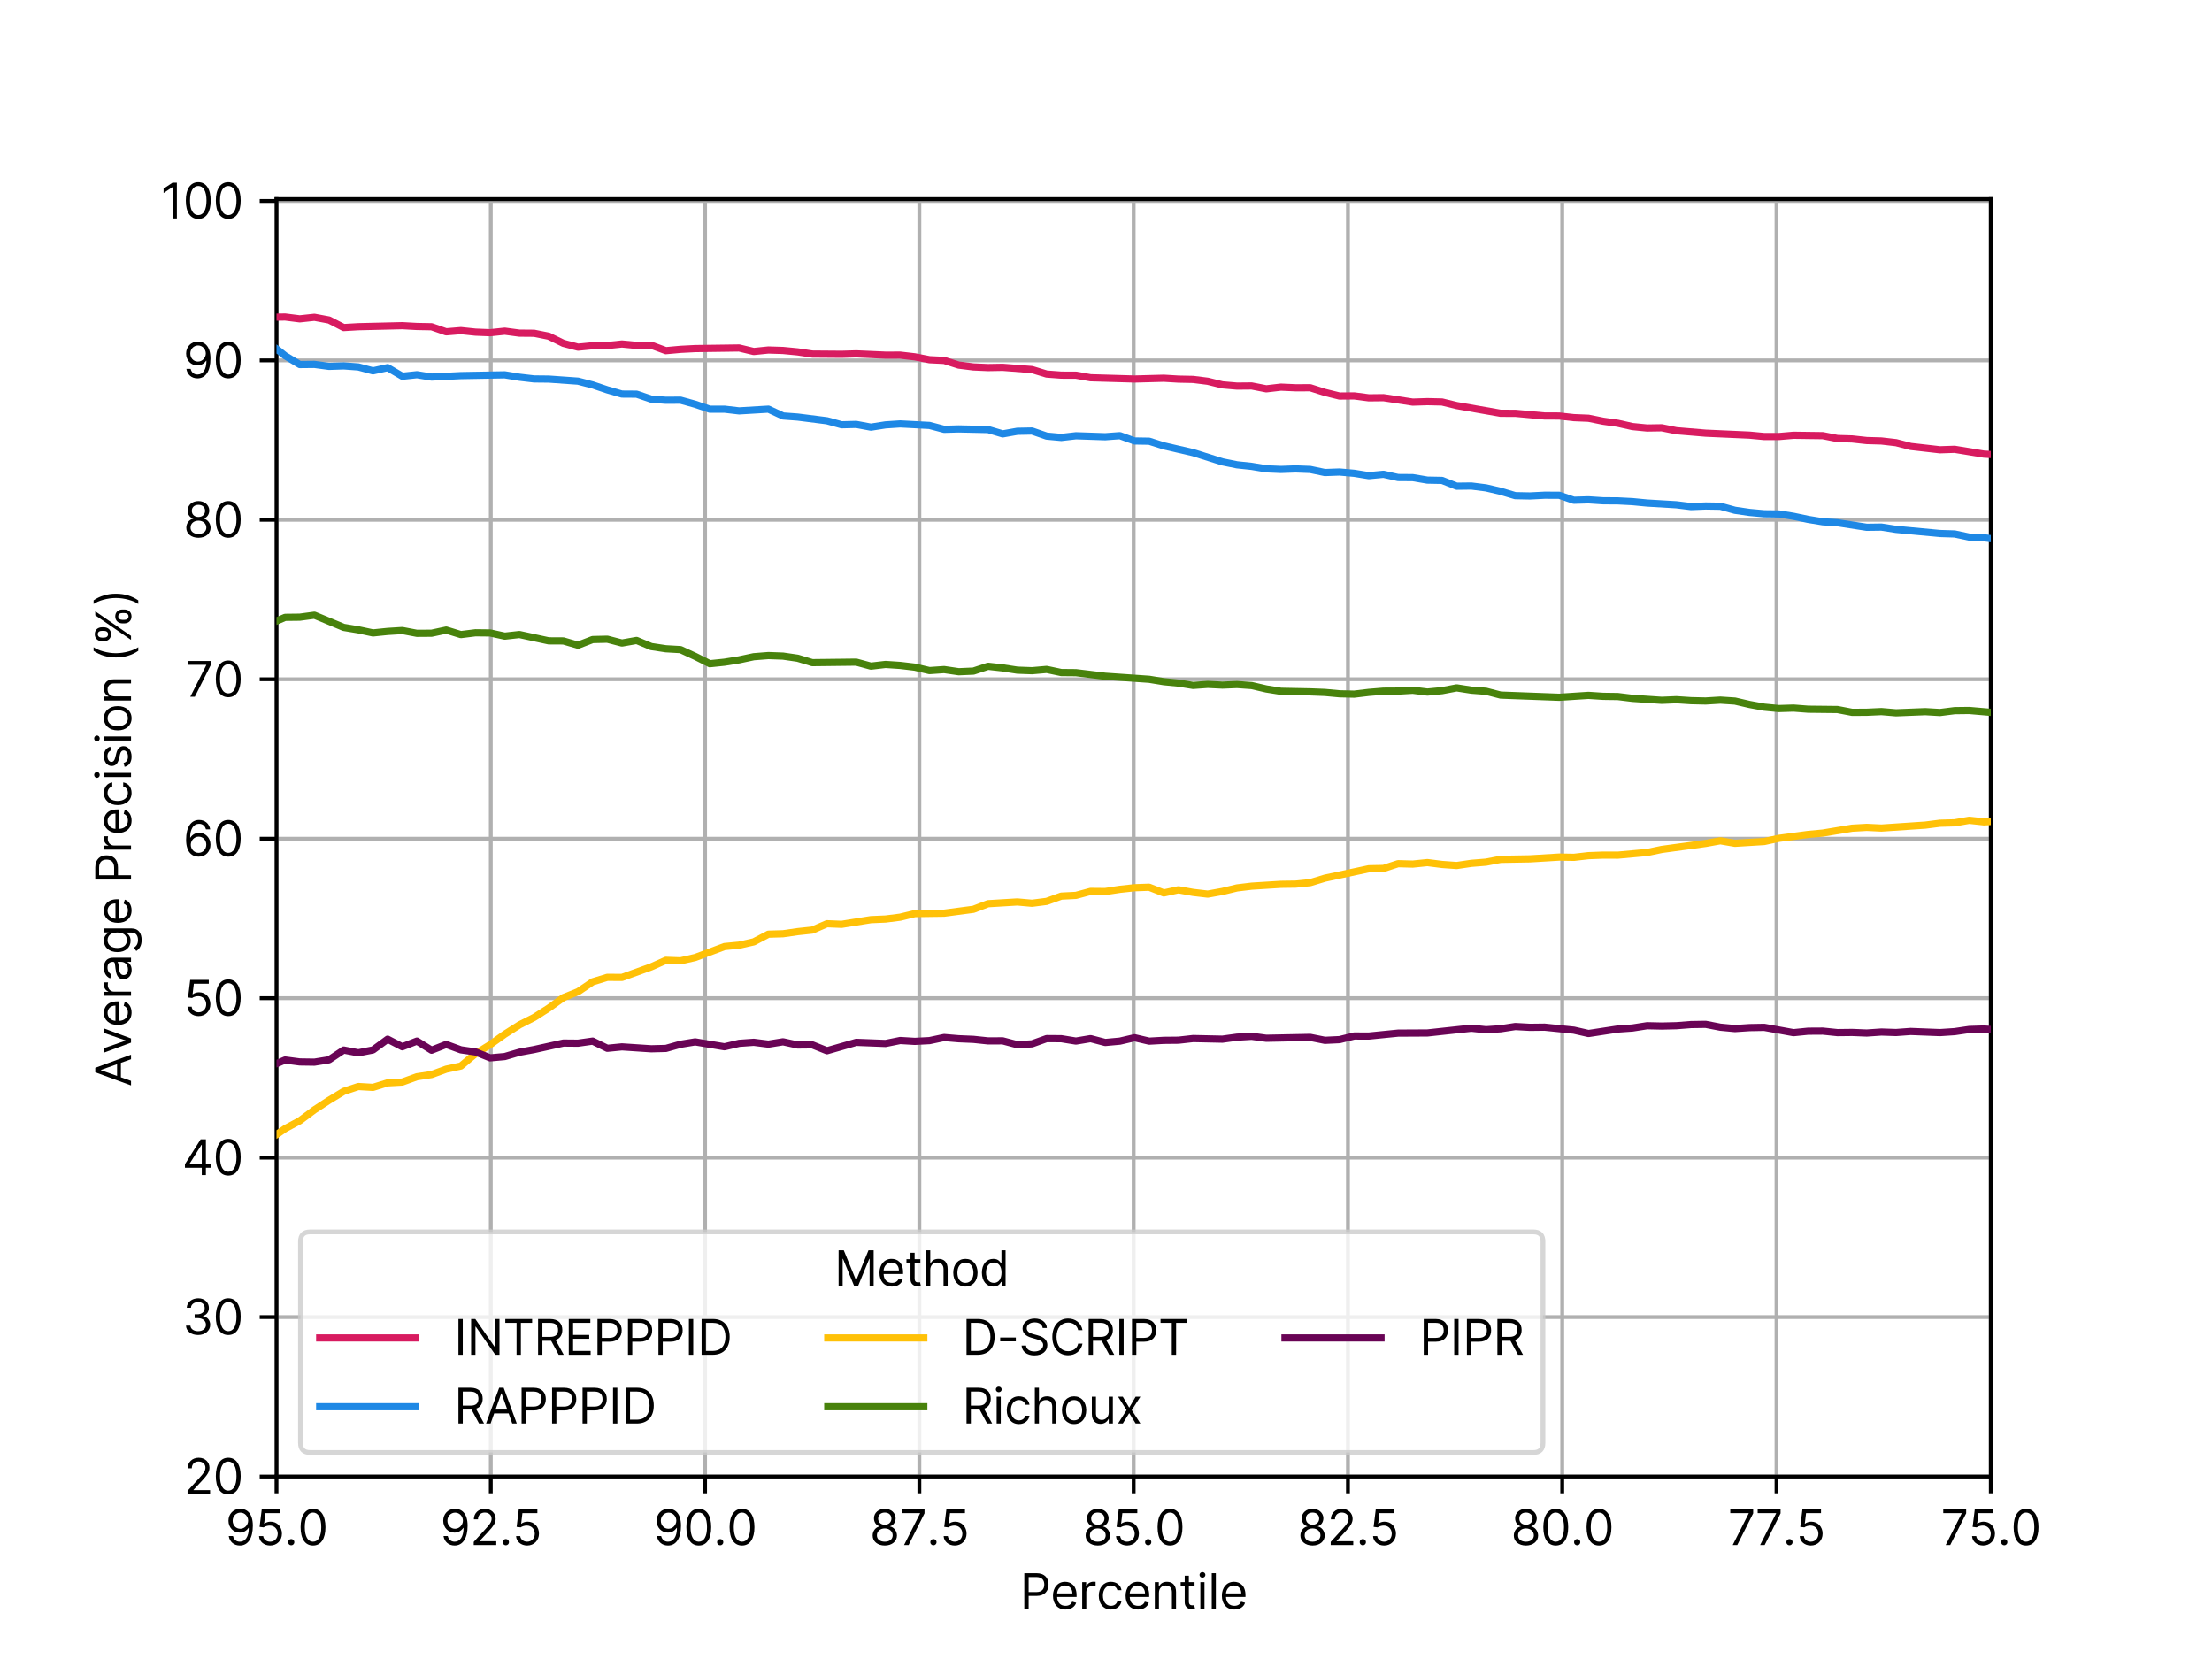 <?xml version="1.0" encoding="utf-8" standalone="no"?>
<!DOCTYPE svg PUBLIC "-//W3C//DTD SVG 1.1//EN"
  "http://www.w3.org/Graphics/SVG/1.1/DTD/svg11.dtd">
<svg xmlns:xlink="http://www.w3.org/1999/xlink" width="460.8pt" height="345.6pt" viewBox="0 0 460.8 345.6" xmlns="http://www.w3.org/2000/svg" version="1.1">
 <defs>
  <style type="text/css">*{stroke-linejoin: round; stroke-linecap: butt}</style>
 </defs>
 <g id="figure_1">
  <g id="patch_1">
   <path d="M 0 345.6 
L 460.8 345.6 
L 460.8 0 
L 0 0 
z
" style="fill: #ffffff"/>
  </g>
  <g id="axes_1">
   <g id="patch_2">
    <path d="M 57.6 307.584 
L 414.72 307.584 
L 414.72 41.472 
L 57.6 41.472 
z
" style="fill: #ffffff"/>
   </g>
   <g id="matplotlib.axis_1">
    <g id="xtick_1">
     <g id="line2d_1">
      <path d="M 414.72 307.584 
L 414.72 41.472 
" clip-path="url(#p2966cdca96)" style="fill: none; stroke: #b0b0b0; stroke-width: 0.8; stroke-linecap: square"/>
     </g>
     <g id="line2d_2">
      <defs>
       <path id="mcaddf85821" d="M 0 0 
L 0 3.5 
" style="stroke: #000000; stroke-width: 0.8"/>
      </defs>
      <g>
       <use xlink:href="#mcaddf85821" x="414.72" y="307.584" style="stroke: #000000; stroke-width: 0.8"/>
      </g>
     </g>
     <g id="text_1">
      <!-- 75.0 -->
      <g transform="translate(404.322 321.857) scale(0.1 -0.1)">
       <defs>
        <path id="Inter-Regular-37" d="M 627 0 
L 1218 0 
L 3291 4127 
L 3291 4655 
L 309 4655 
L 309 4155 
L 2709 4155 
L 2709 4118 
L 627 0 
z
" transform="scale(0.016)"/>
        <path id="Inter-Regular-35" d="M 1936 -64 
C 2823 -64 3473 591 3473 1482 
C 3473 2384 2846 3045 1991 3045 
C 1677 3045 1373 2934 1182 2782 
L 1155 2782 
L 1318 4155 
L 3264 4155 
L 3264 4655 
L 846 4655 
L 564 2364 
L 1091 2300 
C 1284 2439 1614 2539 1900 2536 
C 2493 2532 2927 2082 2927 1473 
C 2927 875 2509 436 1936 436 
C 1459 436 1080 743 1036 1164 
L 491 1164 
C 525 455 1136 -64 1936 -64 
z
" transform="scale(0.016)"/>
        <path id="Inter-Regular-2e" d="M 882 -36 
C 1107 -36 1291 148 1291 373 
C 1291 598 1107 782 882 782 
C 657 782 473 598 473 373 
C 473 148 657 -36 882 -36 
z
" transform="scale(0.016)"/>
        <path id="Inter-Regular-30" d="M 2000 -64 
C 3027 -64 3618 807 3618 2327 
C 3618 3836 3018 4718 2000 4718 
C 982 4718 382 3836 382 2327 
C 382 807 973 -64 2000 -64 
z
M 2000 436 
C 1323 436 927 1116 927 2327 
C 927 3536 1327 4227 2000 4227 
C 2673 4227 3073 3536 3073 2327 
C 3073 1116 2677 436 2000 436 
z
" transform="scale(0.016)"/>
       </defs>
       <use xlink:href="#Inter-Regular-37"/>
       <use xlink:href="#Inter-Regular-35" x="57.102"/>
       <use xlink:href="#Inter-Regular-2e" x="117.898"/>
       <use xlink:href="#Inter-Regular-30" x="145.455"/>
      </g>
     </g>
    </g>
    <g id="xtick_2">
     <g id="line2d_3">
      <path d="M 370.08 307.584 
L 370.08 41.472 
" clip-path="url(#p2966cdca96)" style="fill: none; stroke: #b0b0b0; stroke-width: 0.8; stroke-linecap: square"/>
     </g>
     <g id="line2d_4">
      <g>
       <use xlink:href="#mcaddf85821" x="370.08" y="307.584" style="stroke: #000000; stroke-width: 0.8"/>
      </g>
     </g>
     <g id="text_2">
      <!-- 77.5 -->
      <g transform="translate(359.951 321.857) scale(0.1 -0.1)">
       <use xlink:href="#Inter-Regular-37"/>
       <use xlink:href="#Inter-Regular-37" x="57.102"/>
       <use xlink:href="#Inter-Regular-2e" x="114.205"/>
       <use xlink:href="#Inter-Regular-35" x="141.761"/>
      </g>
     </g>
    </g>
    <g id="xtick_3">
     <g id="line2d_5">
      <path d="M 325.44 307.584 
L 325.44 41.472 
" clip-path="url(#p2966cdca96)" style="fill: none; stroke: #b0b0b0; stroke-width: 0.8; stroke-linecap: square"/>
     </g>
     <g id="line2d_6">
      <g>
       <use xlink:href="#mcaddf85821" x="325.44" y="307.584" style="stroke: #000000; stroke-width: 0.8"/>
      </g>
     </g>
     <g id="text_3">
      <!-- 80.0 -->
      <g transform="translate(314.729 321.857) scale(0.1 -0.1)">
       <defs>
        <path id="Inter-Regular-38" d="M 1973 -64 
C 2902 -64 3550 480 3555 1236 
C 3550 1825 3157 2325 2655 2418 
L 2655 2445 
C 3091 2559 3377 2986 3382 3482 
C 3377 4191 2782 4718 1973 4718 
C 1155 4718 559 4191 564 3482 
C 559 2986 846 2559 1291 2445 
L 1291 2418 
C 780 2325 386 1825 391 1236 
C 386 480 1034 -64 1973 -64 
z
M 1973 436 
C 1334 436 941 764 946 1264 
C 941 1789 1375 2164 1973 2164 
C 2561 2164 2996 1789 3000 1264 
C 2996 764 2602 436 1973 436 
z
M 1973 2645 
C 1464 2645 1105 2964 1109 3445 
C 1105 3918 1450 4227 1973 4227 
C 2486 4227 2832 3918 2836 3445 
C 2832 2964 2473 2645 1973 2645 
z
" transform="scale(0.016)"/>
       </defs>
       <use xlink:href="#Inter-Regular-38"/>
       <use xlink:href="#Inter-Regular-30" x="61.648"/>
       <use xlink:href="#Inter-Regular-2e" x="124.148"/>
       <use xlink:href="#Inter-Regular-30" x="151.705"/>
      </g>
     </g>
    </g>
    <g id="xtick_4">
     <g id="line2d_7">
      <path d="M 280.8 307.584 
L 280.8 41.472 
" clip-path="url(#p2966cdca96)" style="fill: none; stroke: #b0b0b0; stroke-width: 0.8; stroke-linecap: square"/>
     </g>
     <g id="line2d_8">
      <g>
       <use xlink:href="#mcaddf85821" x="280.8" y="307.584" style="stroke: #000000; stroke-width: 0.8"/>
      </g>
     </g>
     <g id="text_4">
      <!-- 82.5 -->
      <g transform="translate(270.273 321.857) scale(0.1 -0.1)">
       <defs>
        <path id="Inter-Regular-32" d="M 482 0 
L 3418 0 
L 3418 500 
L 1255 500 
L 1255 536 
L 2300 1655 
C 3100 2511 3336 2911 3336 3427 
C 3336 4145 2755 4718 1936 4718 
C 1121 4718 500 4164 500 3345 
L 1036 3345 
C 1036 3875 1380 4227 1918 4227 
C 2423 4227 2809 3918 2809 3427 
C 2809 2998 2557 2680 2018 2091 
L 482 409 
L 482 0 
z
" transform="scale(0.016)"/>
       </defs>
       <use xlink:href="#Inter-Regular-38"/>
       <use xlink:href="#Inter-Regular-32" x="61.648"/>
       <use xlink:href="#Inter-Regular-2e" x="122.159"/>
       <use xlink:href="#Inter-Regular-35" x="149.716"/>
      </g>
     </g>
    </g>
    <g id="xtick_5">
     <g id="line2d_9">
      <path d="M 236.16 307.584 
L 236.16 41.472 
" clip-path="url(#p2966cdca96)" style="fill: none; stroke: #b0b0b0; stroke-width: 0.8; stroke-linecap: square"/>
     </g>
     <g id="line2d_10">
      <g>
       <use xlink:href="#mcaddf85821" x="236.16" y="307.584" style="stroke: #000000; stroke-width: 0.8"/>
      </g>
     </g>
     <g id="text_5">
      <!-- 85.0 -->
      <g transform="translate(225.534 321.857) scale(0.1 -0.1)">
       <use xlink:href="#Inter-Regular-38"/>
       <use xlink:href="#Inter-Regular-35" x="61.648"/>
       <use xlink:href="#Inter-Regular-2e" x="122.443"/>
       <use xlink:href="#Inter-Regular-30" x="150"/>
      </g>
     </g>
    </g>
    <g id="xtick_6">
     <g id="line2d_11">
      <path d="M 191.52 307.584 
L 191.52 41.472 
" clip-path="url(#p2966cdca96)" style="fill: none; stroke: #b0b0b0; stroke-width: 0.8; stroke-linecap: square"/>
     </g>
     <g id="line2d_12">
      <g>
       <use xlink:href="#mcaddf85821" x="191.52" y="307.584" style="stroke: #000000; stroke-width: 0.8"/>
      </g>
     </g>
     <g id="text_6">
      <!-- 87.5 -->
      <g transform="translate(181.164 321.857) scale(0.1 -0.1)">
       <use xlink:href="#Inter-Regular-38"/>
       <use xlink:href="#Inter-Regular-37" x="61.648"/>
       <use xlink:href="#Inter-Regular-2e" x="118.75"/>
       <use xlink:href="#Inter-Regular-35" x="146.307"/>
      </g>
     </g>
    </g>
    <g id="xtick_7">
     <g id="line2d_13">
      <path d="M 146.88 307.584 
L 146.88 41.472 
" clip-path="url(#p2966cdca96)" style="fill: none; stroke: #b0b0b0; stroke-width: 0.8; stroke-linecap: square"/>
     </g>
     <g id="line2d_14">
      <g>
       <use xlink:href="#mcaddf85821" x="146.88" y="307.584" style="stroke: #000000; stroke-width: 0.8"/>
      </g>
     </g>
     <g id="text_7">
      <!-- 90.0 -->
      <g transform="translate(136.134 321.857) scale(0.1 -0.1)">
       <defs>
        <path id="Inter-Regular-39" d="M 1964 4718 
C 1018 4730 409 4018 409 3164 
C 409 2264 1073 1618 1873 1618 
C 2355 1618 2764 1855 3018 2236 
L 3055 2236 
C 3055 1091 2609 436 1891 436 
C 1400 436 1100 745 1000 1173 
L 446 1173 
C 555 436 1109 -64 1891 -64 
C 2936 -64 3582 864 3582 2518 
C 3582 4227 2727 4709 1964 4718 
z
M 1964 4218 
C 2546 4218 2973 3718 2973 3173 
C 2973 2618 2518 2118 1946 2118 
C 1373 2118 955 2582 955 3164 
C 955 3745 1391 4218 1964 4218 
z
" transform="scale(0.016)"/>
       </defs>
       <use xlink:href="#Inter-Regular-39"/>
       <use xlink:href="#Inter-Regular-30" x="62.358"/>
       <use xlink:href="#Inter-Regular-2e" x="124.858"/>
       <use xlink:href="#Inter-Regular-30" x="152.415"/>
      </g>
     </g>
    </g>
    <g id="xtick_8">
     <g id="line2d_15">
      <path d="M 102.24 307.584 
L 102.24 41.472 
" clip-path="url(#p2966cdca96)" style="fill: none; stroke: #b0b0b0; stroke-width: 0.8; stroke-linecap: square"/>
     </g>
     <g id="line2d_16">
      <g>
       <use xlink:href="#mcaddf85821" x="102.24" y="307.584" style="stroke: #000000; stroke-width: 0.8"/>
      </g>
     </g>
     <g id="text_8">
      <!-- 92.5 -->
      <g transform="translate(91.678 321.857) scale(0.1 -0.1)">
       <use xlink:href="#Inter-Regular-39"/>
       <use xlink:href="#Inter-Regular-32" x="62.358"/>
       <use xlink:href="#Inter-Regular-2e" x="122.869"/>
       <use xlink:href="#Inter-Regular-35" x="150.426"/>
      </g>
     </g>
    </g>
    <g id="xtick_9">
     <g id="line2d_17">
      <path d="M 57.6 307.584 
L 57.6 41.472 
" clip-path="url(#p2966cdca96)" style="fill: none; stroke: #b0b0b0; stroke-width: 0.8; stroke-linecap: square"/>
     </g>
     <g id="line2d_18">
      <g>
       <use xlink:href="#mcaddf85821" x="57.6" y="307.584" style="stroke: #000000; stroke-width: 0.8"/>
      </g>
     </g>
     <g id="text_9">
      <!-- 95.0 -->
      <g transform="translate(46.939 321.857) scale(0.1 -0.1)">
       <use xlink:href="#Inter-Regular-39"/>
       <use xlink:href="#Inter-Regular-35" x="62.358"/>
       <use xlink:href="#Inter-Regular-2e" x="123.153"/>
       <use xlink:href="#Inter-Regular-30" x="150.71"/>
      </g>
     </g>
    </g>
    <g id="text_10">
     <!-- Percentile -->
     <g transform="translate(212.481 335.176) scale(0.1 -0.1)">
      <defs>
       <path id="Inter-Regular-50" d="M 564 0 
L 1127 0 
L 1127 1700 
L 2146 1700 
C 3230 1700 3718 2359 3718 3182 
C 3718 4005 3230 4655 2136 4655 
L 564 4655 
L 564 0 
z
M 1127 2200 
L 1127 4155 
L 2118 4155 
C 2875 4155 3164 3741 3164 3182 
C 3164 2623 2875 2200 2127 2200 
L 1127 2200 
z
" transform="scale(0.016)"/>
       <path id="Inter-Regular-65" d="M 1955 -73 
C 2664 -73 3182 282 3346 809 
L 2827 955 
C 2691 591 2375 409 1955 409 
C 1325 409 891 816 866 1564 
L 3400 1564 
L 3400 1791 
C 3400 3091 2627 3536 1900 3536 
C 955 3536 327 2791 327 1718 
C 327 645 946 -73 1955 -73 
z
M 866 2027 
C 902 2570 1286 3055 1900 3055 
C 2482 3055 2855 2618 2855 2027 
L 866 2027 
z
" transform="scale(0.016)"/>
       <path id="Inter-Regular-72" d="M 491 0 
L 1027 0 
L 1027 2209 
C 1027 2682 1400 3027 1909 3027 
C 2052 3027 2200 3000 2236 2991 
L 2236 3536 
C 2175 3541 2034 3545 1955 3545 
C 1536 3545 1173 3309 1046 2964 
L 1009 2964 
L 1009 3491 
L 491 3491 
L 491 0 
z
" transform="scale(0.016)"/>
       <path id="Inter-Regular-63" d="M 1909 -73 
C 2682 -73 3191 400 3282 1018 
L 2746 1018 
C 2646 636 2327 409 1909 409 
C 1273 409 864 936 864 1745 
C 864 2536 1282 3055 1909 3055 
C 2382 3055 2664 2764 2746 2445 
L 3282 2445 
C 3191 3100 2636 3536 1900 3536 
C 955 3536 327 2791 327 1727 
C 327 682 927 -73 1909 -73 
z
" transform="scale(0.016)"/>
       <path id="Inter-Regular-6e" d="M 1027 2100 
C 1027 2709 1405 3055 1918 3055 
C 2416 3055 2718 2730 2718 2182 
L 2718 0 
L 3255 0 
L 3255 2218 
C 3255 3109 2780 3536 2073 3536 
C 1546 3536 1218 3300 1055 2945 
L 1009 2945 
L 1009 3491 
L 491 3491 
L 491 0 
L 1027 0 
L 1027 2100 
z
" transform="scale(0.016)"/>
       <path id="Inter-Regular-74" d="M 2009 3491 
L 1264 3491 
L 1264 4327 
L 727 4327 
L 727 3491 
L 200 3491 
L 200 3036 
L 727 3036 
L 727 855 
C 727 245 1218 -45 1673 -45 
C 1873 -45 2000 -9 2073 18 
L 1964 500 
C 1918 491 1846 473 1727 473 
C 1491 473 1264 545 1264 1000 
L 1264 3036 
L 2009 3036 
L 2009 3491 
z
" transform="scale(0.016)"/>
       <path id="Inter-Regular-69" d="M 491 0 
L 1027 0 
L 1027 3491 
L 491 3491 
L 491 0 
z
M 764 4073 
C 973 4073 1146 4236 1146 4436 
C 1146 4636 973 4800 764 4800 
C 555 4800 382 4636 382 4436 
C 382 4236 555 4073 764 4073 
z
" transform="scale(0.016)"/>
       <path id="Inter-Regular-6c" d="M 1027 4655 
L 491 4655 
L 491 0 
L 1027 0 
L 1027 4655 
z
" transform="scale(0.016)"/>
      </defs>
      <use xlink:href="#Inter-Regular-50"/>
      <use xlink:href="#Inter-Regular-65" x="63.494"/>
      <use xlink:href="#Inter-Regular-72" x="121.733"/>
      <use xlink:href="#Inter-Regular-63" x="158.949"/>
      <use xlink:href="#Inter-Regular-65" x="214.773"/>
      <use xlink:href="#Inter-Regular-6e" x="273.011"/>
      <use xlink:href="#Inter-Regular-74" x="331.534"/>
      <use xlink:href="#Inter-Regular-69" x="367.898"/>
      <use xlink:href="#Inter-Regular-6c" x="391.619"/>
      <use xlink:href="#Inter-Regular-65" x="415.341"/>
     </g>
    </g>
   </g>
   <g id="matplotlib.axis_2">
    <g id="ytick_1">
     <g id="line2d_19">
      <path d="M 57.6 307.584 
L 414.72 307.584 
" clip-path="url(#p2966cdca96)" style="fill: none; stroke: #b0b0b0; stroke-width: 0.8; stroke-linecap: square"/>
     </g>
     <g id="line2d_20">
      <defs>
       <path id="m70d486ed8f" d="M 0 0 
L -3.5 0 
" style="stroke: #000000; stroke-width: 0.8"/>
      </defs>
      <g>
       <use xlink:href="#m70d486ed8f" x="57.6" y="307.584" style="stroke: #000000; stroke-width: 0.8"/>
      </g>
     </g>
     <g id="text_11">
      <!-- 20 -->
      <g transform="translate(38.298 311.221) scale(0.1 -0.1)">
       <use xlink:href="#Inter-Regular-32"/>
       <use xlink:href="#Inter-Regular-30" x="60.511"/>
      </g>
     </g>
    </g>
    <g id="ytick_2">
     <g id="line2d_21">
      <path d="M 57.6 274.369 
L 414.72 274.369 
" clip-path="url(#p2966cdca96)" style="fill: none; stroke: #b0b0b0; stroke-width: 0.8; stroke-linecap: square"/>
     </g>
     <g id="line2d_22">
      <g>
       <use xlink:href="#m70d486ed8f" x="57.6" y="274.369" style="stroke: #000000; stroke-width: 0.8"/>
      </g>
     </g>
     <g id="text_12">
      <!-- 30 -->
      <g transform="translate(37.986 278.005) scale(0.1 -0.1)">
       <defs>
        <path id="Inter-Regular-33" d="M 2055 -64 
C 2957 -64 3627 502 3627 1264 
C 3627 1855 3277 2284 2691 2382 
L 2691 2418 
C 3161 2561 3455 2948 3455 3473 
C 3455 4132 2934 4718 2073 4718 
C 1268 4718 600 4223 573 3491 
L 1118 3491 
C 1139 3955 1580 4227 2064 4227 
C 2577 4227 2909 3916 2909 3445 
C 2909 2955 2525 2636 1973 2636 
L 1600 2636 
L 1600 2136 
L 1973 2136 
C 2680 2136 3073 1777 3073 1264 
C 3073 770 2643 436 2046 436 
C 1507 436 1080 714 1046 1164 
L 473 1164 
C 507 432 1152 -64 2055 -64 
z
" transform="scale(0.016)"/>
       </defs>
       <use xlink:href="#Inter-Regular-33"/>
       <use xlink:href="#Inter-Regular-30" x="63.636"/>
      </g>
     </g>
    </g>
    <g id="ytick_3">
     <g id="line2d_23">
      <path d="M 57.6 241.153 
L 414.72 241.153 
" clip-path="url(#p2966cdca96)" style="fill: none; stroke: #b0b0b0; stroke-width: 0.8; stroke-linecap: square"/>
     </g>
     <g id="line2d_24">
      <g>
       <use xlink:href="#m70d486ed8f" x="57.6" y="241.153" style="stroke: #000000; stroke-width: 0.8"/>
      </g>
     </g>
     <g id="text_13">
      <!-- 40 -->
      <g transform="translate(37.93 244.79) scale(0.1 -0.1)">
       <defs>
        <path id="Inter-Regular-34" d="M 373 955 
L 2564 955 
L 2564 0 
L 3100 0 
L 3100 955 
L 3736 955 
L 3736 1455 
L 3100 1455 
L 3100 4655 
L 2418 4655 
L 373 1418 
L 373 955 
z
M 2564 1455 
L 982 1455 
L 982 1491 
L 2527 3936 
L 2564 3936 
L 2564 1455 
z
" transform="scale(0.016)"/>
       </defs>
       <use xlink:href="#Inter-Regular-34"/>
       <use xlink:href="#Inter-Regular-30" x="64.205"/>
      </g>
     </g>
    </g>
    <g id="ytick_4">
     <g id="line2d_25">
      <path d="M 57.6 207.938 
L 414.72 207.938 
" clip-path="url(#p2966cdca96)" style="fill: none; stroke: #b0b0b0; stroke-width: 0.8; stroke-linecap: square"/>
     </g>
     <g id="line2d_26">
      <g>
       <use xlink:href="#m70d486ed8f" x="57.6" y="207.938" style="stroke: #000000; stroke-width: 0.8"/>
      </g>
     </g>
     <g id="text_14">
      <!-- 50 -->
      <g transform="translate(38.27 211.575) scale(0.1 -0.1)">
       <use xlink:href="#Inter-Regular-35"/>
       <use xlink:href="#Inter-Regular-30" x="60.795"/>
      </g>
     </g>
    </g>
    <g id="ytick_5">
     <g id="line2d_27">
      <path d="M 57.6 174.722 
L 414.72 174.722 
" clip-path="url(#p2966cdca96)" style="fill: none; stroke: #b0b0b0; stroke-width: 0.8; stroke-linecap: square"/>
     </g>
     <g id="line2d_28">
      <g>
       <use xlink:href="#m70d486ed8f" x="57.6" y="174.722" style="stroke: #000000; stroke-width: 0.8"/>
      </g>
     </g>
     <g id="text_15">
      <!-- 60 -->
      <g transform="translate(38.114 178.359) scale(0.1 -0.1)">
       <defs>
        <path id="Inter-Regular-36" d="M 2027 -64 
C 2968 -75 3582 634 3582 1500 
C 3582 2400 2916 3045 2118 3045 
C 1639 3045 1227 2811 973 2427 
L 936 2427 
C 939 3561 1380 4218 2100 4218 
C 2591 4218 2886 3909 2991 3491 
L 3546 3491 
C 3432 4214 2882 4718 2100 4718 
C 1052 4718 409 3791 409 2145 
C 409 425 1264 -55 2027 -64 
z
M 2027 436 
C 1443 436 1016 934 1018 1491 
C 1021 2048 1468 2545 2046 2545 
C 2616 2545 3036 2077 3036 1500 
C 3036 909 2598 436 2027 436 
z
" transform="scale(0.016)"/>
       </defs>
       <use xlink:href="#Inter-Regular-36"/>
       <use xlink:href="#Inter-Regular-30" x="62.358"/>
      </g>
     </g>
    </g>
    <g id="ytick_6">
     <g id="line2d_29">
      <path d="M 57.6 141.507 
L 414.72 141.507 
" clip-path="url(#p2966cdca96)" style="fill: none; stroke: #b0b0b0; stroke-width: 0.8; stroke-linecap: square"/>
     </g>
     <g id="line2d_30">
      <g>
       <use xlink:href="#m70d486ed8f" x="57.6" y="141.507" style="stroke: #000000; stroke-width: 0.8"/>
      </g>
     </g>
     <g id="text_16">
      <!-- 70 -->
      <g transform="translate(38.639 145.144) scale(0.1 -0.1)">
       <use xlink:href="#Inter-Regular-37"/>
       <use xlink:href="#Inter-Regular-30" x="57.102"/>
      </g>
     </g>
    </g>
    <g id="ytick_7">
     <g id="line2d_31">
      <path d="M 57.6 108.292 
L 414.72 108.292 
" clip-path="url(#p2966cdca96)" style="fill: none; stroke: #b0b0b0; stroke-width: 0.8; stroke-linecap: square"/>
     </g>
     <g id="line2d_32">
      <g>
       <use xlink:href="#m70d486ed8f" x="57.6" y="108.292" style="stroke: #000000; stroke-width: 0.8"/>
      </g>
     </g>
     <g id="text_17">
      <!-- 80 -->
      <g transform="translate(38.184 111.928) scale(0.1 -0.1)">
       <use xlink:href="#Inter-Regular-38"/>
       <use xlink:href="#Inter-Regular-30" x="61.648"/>
      </g>
     </g>
    </g>
    <g id="ytick_8">
     <g id="line2d_33">
      <path d="M 57.6 75.076 
L 414.72 75.076 
" clip-path="url(#p2966cdca96)" style="fill: none; stroke: #b0b0b0; stroke-width: 0.8; stroke-linecap: square"/>
     </g>
     <g id="line2d_34">
      <g>
       <use xlink:href="#m70d486ed8f" x="57.6" y="75.076" style="stroke: #000000; stroke-width: 0.8"/>
      </g>
     </g>
     <g id="text_18">
      <!-- 90 -->
      <g transform="translate(38.114 78.713) scale(0.1 -0.1)">
       <use xlink:href="#Inter-Regular-39"/>
       <use xlink:href="#Inter-Regular-30" x="62.358"/>
      </g>
     </g>
    </g>
    <g id="ytick_9">
     <g id="line2d_35">
      <path d="M 57.6 41.861 
L 414.72 41.861 
" clip-path="url(#p2966cdca96)" style="fill: none; stroke: #b0b0b0; stroke-width: 0.8; stroke-linecap: square"/>
     </g>
     <g id="line2d_36">
      <g>
       <use xlink:href="#m70d486ed8f" x="57.6" y="41.861" style="stroke: #000000; stroke-width: 0.8"/>
      </g>
     </g>
     <g id="text_19">
      <!-- 100 -->
      <g transform="translate(33.455 45.498) scale(0.1 -0.1)">
       <defs>
        <path id="Inter-Regular-31" d="M 2118 4655 
L 1555 4655 
L 391 3882 
L 391 3309 
L 1527 4064 
L 1555 4064 
L 1555 0 
L 2118 0 
L 2118 4655 
z
" transform="scale(0.016)"/>
       </defs>
       <use xlink:href="#Inter-Regular-31"/>
       <use xlink:href="#Inter-Regular-30" x="46.449"/>
       <use xlink:href="#Inter-Regular-30" x="108.949"/>
      </g>
     </g>
    </g>
    <g id="text_20">
     <!-- Average Precision (%) -->
     <g transform="translate(27.295 226.375) rotate(-90) scale(0.1 -0.1)">
      <defs>
       <path id="Inter-Regular-41" d="M 755 0 
L 1223 1318 
L 3105 1318 
L 3573 0 
L 4164 0 
L 2455 4655 
L 1873 4655 
L 164 0 
L 755 0 
z
M 1400 1818 
L 2146 3918 
L 2182 3918 
L 2927 1818 
L 1400 1818 
z
" transform="scale(0.016)"/>
       <path id="Inter-Regular-76" d="M 3346 3491 
L 2764 3491 
L 1800 709 
L 1764 709 
L 800 3491 
L 218 3491 
L 1509 0 
L 2055 0 
L 3346 3491 
z
" transform="scale(0.016)"/>
       <path id="Inter-Regular-61" d="M 1518 -82 
C 2127 -82 2446 245 2555 473 
L 2582 473 
L 2582 0 
L 3118 0 
L 3118 2300 
C 3118 3409 2273 3536 1827 3536 
C 1300 3536 700 3355 427 2718 
L 936 2536 
C 1055 2791 1334 3064 1846 3064 
C 2339 3064 2582 2802 2582 2355 
L 2582 2336 
C 2582 2077 2318 2100 1682 2018 
C 1034 1934 327 1791 327 991 
C 327 309 855 -82 1518 -82 
z
M 1600 400 
C 1173 400 864 591 864 964 
C 864 1373 1236 1500 1655 1555 
C 1882 1582 2491 1645 2582 1755 
L 2582 1264 
C 2582 827 2236 400 1600 400 
z
" transform="scale(0.016)"/>
       <path id="Inter-Regular-67" d="M 1900 -1382 
C 2736 -1382 3409 -1000 3409 -100 
L 3409 3491 
L 2891 3491 
L 2891 2936 
L 2836 2936 
C 2718 3118 2500 3536 1818 3536 
C 936 3536 327 2836 327 1764 
C 327 673 964 55 1809 55 
C 2491 55 2709 455 2827 645 
L 2873 645 
L 2873 -64 
C 2873 -645 2464 -909 1900 -909 
C 1266 -909 1043 -575 900 -382 
L 473 -682 
C 691 -1048 1121 -1382 1900 -1382 
z
M 1882 536 
C 1209 536 864 1045 864 1773 
C 864 2482 1200 3055 1882 3055 
C 2536 3055 2882 2527 2882 1773 
C 2882 1000 2527 536 1882 536 
z
" transform="scale(0.016)"/>
       <path id="Inter-Regular-20" transform="scale(0.016)"/>
       <path id="Inter-Regular-73" d="M 2964 2709 
C 2796 3205 2418 3536 1727 3536 
C 991 3536 446 3118 446 2527 
C 446 2045 732 1723 1373 1573 
L 1955 1436 
C 2307 1355 2473 1186 2473 945 
C 2473 645 2155 400 1655 400 
C 1216 400 941 589 846 964 
L 336 836 
C 461 243 950 -73 1664 -73 
C 2475 -73 3027 370 3027 973 
C 3027 1459 2723 1766 2100 1918 
L 1582 2045 
C 1168 2148 982 2286 982 2555 
C 982 2855 1300 3073 1727 3073 
C 2196 3073 2389 2814 2482 2573 
L 2964 2709 
z
" transform="scale(0.016)"/>
       <path id="Inter-Regular-6f" d="M 1909 -73 
C 2855 -73 3491 645 3491 1727 
C 3491 2818 2855 3536 1909 3536 
C 964 3536 327 2818 327 1727 
C 327 645 964 -73 1909 -73 
z
M 1909 409 
C 1191 409 864 1027 864 1727 
C 864 2427 1191 3055 1909 3055 
C 2627 3055 2955 2427 2955 1727 
C 2955 1027 2627 409 1909 409 
z
" transform="scale(0.016)"/>
       <path id="Inter-Regular-28" d="M 682 1964 
C 682 818 991 -136 1546 -945 
L 2018 -945 
C 1582 -345 1236 882 1236 1964 
C 1236 3045 1582 4273 2018 4873 
L 1546 4873 
C 991 4064 682 3109 682 1964 
z
" transform="scale(0.016)"/>
       <path id="Inter-Regular-25" d="M 2855 873 
C 2855 364 3173 -64 3764 -64 
C 4346 -64 4664 364 4664 873 
L 4664 1118 
C 4664 1627 4355 2055 3764 2055 
C 3182 2055 2855 1627 2855 1118 
L 2855 873 
z
M 536 3536 
C 536 3027 855 2600 1446 2600 
C 2027 2600 2346 3027 2346 3536 
L 2346 3782 
C 2346 4291 2036 4718 1446 4718 
C 864 4718 536 4291 536 3782 
L 536 3536 
z
M 709 0 
L 1227 0 
L 4427 4655 
L 3909 4655 
L 709 0 
z
M 3318 1118 
C 3318 1400 3446 1664 3764 1664 
C 4091 1664 4200 1400 4200 1118 
L 4200 873 
C 4200 591 4082 327 3764 327 
C 3436 327 3318 591 3318 873 
L 3318 1118 
z
M 1000 3782 
C 1000 4064 1127 4327 1446 4327 
C 1773 4327 1882 4064 1882 3782 
L 1882 3536 
C 1882 3255 1764 2991 1446 2991 
C 1118 2991 1000 3255 1000 3536 
L 1000 3782 
z
" transform="scale(0.016)"/>
       <path id="Inter-Regular-29" d="M 1636 1964 
C 1636 3109 1327 4064 773 4873 
L 300 4873 
C 736 4273 1082 3045 1082 1964 
C 1082 882 736 -345 300 -945 
L 773 -945 
C 1327 -136 1636 818 1636 1964 
z
" transform="scale(0.016)"/>
      </defs>
      <use xlink:href="#Inter-Regular-41"/>
      <use xlink:href="#Inter-Regular-76" x="67.614"/>
      <use xlink:href="#Inter-Regular-65" x="123.295"/>
      <use xlink:href="#Inter-Regular-72" x="181.534"/>
      <use xlink:href="#Inter-Regular-61" x="218.75"/>
      <use xlink:href="#Inter-Regular-67" x="275.142"/>
      <use xlink:href="#Inter-Regular-65" x="336.08"/>
      <use xlink:href="#Inter-Regular-20" x="394.318"/>
      <use xlink:href="#Inter-Regular-50" x="422.443"/>
      <use xlink:href="#Inter-Regular-72" x="485.938"/>
      <use xlink:href="#Inter-Regular-65" x="523.153"/>
      <use xlink:href="#Inter-Regular-63" x="581.392"/>
      <use xlink:href="#Inter-Regular-69" x="637.216"/>
      <use xlink:href="#Inter-Regular-73" x="660.938"/>
      <use xlink:href="#Inter-Regular-69" x="713.21"/>
      <use xlink:href="#Inter-Regular-6f" x="736.932"/>
      <use xlink:href="#Inter-Regular-6e" x="796.591"/>
      <use xlink:href="#Inter-Regular-20" x="855.114"/>
      <use xlink:href="#Inter-Regular-28" x="883.239"/>
      <use xlink:href="#Inter-Regular-25" x="919.46"/>
      <use xlink:href="#Inter-Regular-29" x="1000.71"/>
     </g>
    </g>
   </g>
   <g id="patch_3">
    <path d="M 57.6 307.584 
L 57.6 41.472 
" style="fill: none; stroke: #000000; stroke-width: 0.8; stroke-linejoin: miter; stroke-linecap: square"/>
   </g>
   <g id="patch_4">
    <path d="M 414.72 307.584 
L 414.72 41.472 
" style="fill: none; stroke: #000000; stroke-width: 0.8; stroke-linejoin: miter; stroke-linecap: square"/>
   </g>
   <g id="patch_5">
    <path d="M 57.6 307.584 
L 414.72 307.584 
" style="fill: none; stroke: #000000; stroke-width: 0.8; stroke-linejoin: miter; stroke-linecap: square"/>
   </g>
   <g id="patch_6">
    <path d="M 57.6 41.472 
L 414.72 41.472 
" style="fill: none; stroke: #000000; stroke-width: 0.8; stroke-linejoin: miter; stroke-linecap: square"/>
   </g>
   <g id="line2d_37">
    <path d="M -1 60.655 
L 1.43 59.858 
L 7.531 60.649 
L 10.582 62.369 
L 13.633 63.87 
L 19.735 63.866 
L 22.785 63.639 
L 25.836 63.289 
L 28.887 64.354 
L 31.938 63.349 
L 34.988 65.981 
L 44.141 66.709 
L 50.242 66.192 
L 53.293 65.475 
L 56.344 66.077 
L 59.395 66.036 
L 62.445 66.421 
L 65.496 66.093 
L 68.547 66.663 
L 71.598 68.237 
L 74.648 68.061 
L 83.801 67.843 
L 86.852 68.013 
L 89.902 68.068 
L 92.953 69.127 
L 96.004 68.872 
L 99.055 69.192 
L 102.105 69.313 
L 105.156 68.994 
L 108.207 69.4 
L 111.258 69.425 
L 114.309 70.035 
L 117.359 71.523 
L 120.41 72.321 
L 123.461 72.018 
L 126.512 71.976 
L 129.562 71.659 
L 132.613 71.953 
L 135.664 71.92 
L 138.715 73.05 
L 141.765 72.772 
L 144.816 72.614 
L 153.969 72.489 
L 157.019 73.221 
L 160.07 72.909 
L 163.121 73.007 
L 166.172 73.302 
L 169.222 73.758 
L 175.324 73.806 
L 178.375 73.716 
L 184.476 73.984 
L 187.527 73.978 
L 190.578 74.333 
L 193.629 74.932 
L 196.679 75.078 
L 199.73 76.052 
L 202.781 76.433 
L 205.832 76.566 
L 208.882 76.513 
L 214.984 76.985 
L 218.035 77.916 
L 221.086 78.144 
L 224.136 78.155 
L 227.187 78.686 
L 236.339 78.954 
L 242.441 78.789 
L 245.492 78.973 
L 248.543 79.036 
L 251.593 79.419 
L 254.644 80.167 
L 257.695 80.428 
L 260.746 80.401 
L 263.796 80.998 
L 266.847 80.643 
L 269.898 80.78 
L 272.949 80.772 
L 276 81.742 
L 279.05 82.499 
L 282.101 82.474 
L 285.152 82.875 
L 288.203 82.839 
L 294.304 83.764 
L 297.355 83.667 
L 300.406 83.738 
L 303.456 84.484 
L 312.609 86.093 
L 315.66 86.099 
L 321.761 86.654 
L 324.812 86.663 
L 327.863 87 
L 330.913 87.125 
L 333.964 87.744 
L 337.015 88.174 
L 340.066 88.86 
L 343.117 89.16 
L 346.167 89.112 
L 349.218 89.725 
L 355.32 90.236 
L 364.472 90.645 
L 367.523 90.933 
L 370.574 90.935 
L 373.624 90.671 
L 379.726 90.751 
L 382.777 91.35 
L 385.827 91.44 
L 388.878 91.772 
L 391.929 91.861 
L 394.98 92.214 
L 398.03 93 
L 404.132 93.697 
L 407.183 93.594 
L 413.284 94.598 
L 416.335 94.779 
L 419.386 94.748 
L 425.487 95.268 
L 431.589 96.712 
L 437.691 96.566 
L 440.741 96.683 
L 443.792 97.095 
L 446.843 97.836 
L 452.944 97.92 
L 455.995 98.596 
L 461.8 99.219 
L 461.8 99.219 
" clip-path="url(#p2966cdca96)" style="fill: none; stroke: #d81b60; stroke-width: 1.5; stroke-linecap: square"/>
   </g>
   <g id="line2d_38">
    <path d="M -1 62.809 
L 1.43 62.276 
L 4.481 65.334 
L 7.531 64.396 
L 10.582 70.056 
L 13.633 70.46 
L 16.684 68.807 
L 19.735 68.854 
L 22.785 69.247 
L 25.836 68.605 
L 28.887 69.236 
L 31.938 70.155 
L 34.988 70.01 
L 38.039 70.714 
L 41.09 70.253 
L 44.141 69.584 
L 47.191 69.742 
L 50.242 70.851 
L 53.293 71.102 
L 56.344 71.693 
L 59.395 74.108 
L 62.445 75.938 
L 65.496 75.907 
L 68.547 76.316 
L 71.598 76.215 
L 74.648 76.435 
L 77.699 77.247 
L 80.75 76.579 
L 83.801 78.375 
L 86.852 78.051 
L 89.902 78.547 
L 96.004 78.24 
L 105.156 78.078 
L 108.207 78.577 
L 111.258 78.935 
L 114.309 78.965 
L 120.41 79.396 
L 123.461 80.186 
L 126.512 81.213 
L 129.562 82.088 
L 132.613 82.108 
L 135.664 83.147 
L 138.715 83.379 
L 141.765 83.361 
L 144.816 84.209 
L 147.867 85.245 
L 150.918 85.238 
L 153.969 85.596 
L 160.07 85.231 
L 163.121 86.655 
L 166.172 86.88 
L 172.273 87.652 
L 175.324 88.487 
L 178.375 88.412 
L 181.426 88.982 
L 184.476 88.507 
L 187.527 88.306 
L 193.629 88.624 
L 196.679 89.436 
L 199.73 89.351 
L 205.832 89.483 
L 208.882 90.386 
L 211.933 89.846 
L 214.984 89.788 
L 218.035 90.845 
L 221.086 91.127 
L 224.136 90.775 
L 230.238 90.979 
L 233.289 90.753 
L 236.339 91.858 
L 239.39 91.907 
L 242.441 92.88 
L 248.543 94.288 
L 254.644 96.211 
L 257.695 96.829 
L 260.746 97.153 
L 263.796 97.663 
L 266.847 97.795 
L 269.898 97.682 
L 272.949 97.799 
L 276 98.437 
L 279.05 98.326 
L 282.101 98.595 
L 285.152 99.088 
L 288.203 98.798 
L 291.253 99.476 
L 294.304 99.498 
L 297.355 100.017 
L 300.406 100.076 
L 303.456 101.285 
L 306.507 101.248 
L 309.558 101.633 
L 312.609 102.346 
L 315.66 103.256 
L 318.71 103.317 
L 321.761 103.161 
L 324.812 103.17 
L 327.863 104.213 
L 330.913 104.123 
L 333.964 104.322 
L 337.015 104.342 
L 340.066 104.499 
L 343.117 104.792 
L 349.218 105.152 
L 352.269 105.531 
L 355.32 105.409 
L 358.37 105.457 
L 361.421 106.301 
L 364.472 106.749 
L 367.523 107.03 
L 370.574 107.065 
L 373.624 107.555 
L 376.675 108.201 
L 379.726 108.698 
L 382.777 108.897 
L 388.878 109.846 
L 391.929 109.804 
L 394.98 110.28 
L 404.132 111.142 
L 407.183 111.235 
L 410.234 111.889 
L 413.284 112.027 
L 419.386 112.804 
L 425.487 113.752 
L 428.538 114.004 
L 431.589 113.812 
L 434.64 114.321 
L 443.792 114.954 
L 446.843 115.421 
L 449.894 115.557 
L 452.944 115.527 
L 455.995 116.117 
L 459.046 116.308 
L 461.8 116.596 
L 461.8 116.596 
" clip-path="url(#p2966cdca96)" style="fill: none; stroke: #1e88e5; stroke-width: 1.5; stroke-linecap: square"/>
   </g>
   <g id="line2d_39">
    <path d="M -1 272.492 
L 1.43 269.823 
L 4.481 267.404 
L 7.531 263.991 
L 10.582 263.597 
L 13.633 261.911 
L 16.684 259.066 
L 19.735 256.712 
L 22.785 256.115 
L 25.836 254.058 
L 28.887 250.116 
L 31.938 248.231 
L 34.988 247.344 
L 38.039 247.947 
L 41.09 244.888 
L 44.141 241.534 
L 47.191 239.758 
L 50.242 238.738 
L 53.293 237.064 
L 56.344 237.236 
L 59.395 235.115 
L 62.445 233.472 
L 65.496 231.196 
L 68.547 229.205 
L 71.598 227.353 
L 74.648 226.342 
L 77.699 226.521 
L 80.75 225.579 
L 83.801 225.411 
L 86.852 224.308 
L 89.902 223.847 
L 92.953 222.728 
L 96.004 222.07 
L 99.055 219.512 
L 102.105 217.62 
L 105.156 215.438 
L 108.207 213.5 
L 111.258 211.952 
L 114.309 210.002 
L 117.359 207.816 
L 120.41 206.591 
L 123.461 204.529 
L 126.512 203.597 
L 129.562 203.617 
L 135.664 201.412 
L 138.715 200.047 
L 141.765 200.157 
L 144.816 199.465 
L 150.918 197.182 
L 153.969 196.889 
L 157.019 196.206 
L 160.07 194.604 
L 163.121 194.514 
L 166.172 194.074 
L 169.222 193.746 
L 172.273 192.427 
L 175.324 192.551 
L 181.426 191.576 
L 184.476 191.448 
L 187.527 191.062 
L 190.578 190.313 
L 196.679 190.23 
L 202.781 189.42 
L 205.832 188.256 
L 211.933 187.889 
L 214.984 188.163 
L 218.035 187.773 
L 221.086 186.675 
L 224.136 186.521 
L 227.187 185.696 
L 230.238 185.724 
L 233.289 185.259 
L 236.339 184.932 
L 239.39 184.823 
L 242.441 186.018 
L 245.492 185.356 
L 248.543 185.904 
L 251.593 186.26 
L 254.644 185.708 
L 257.695 184.97 
L 260.746 184.601 
L 266.847 184.22 
L 269.898 184.178 
L 272.949 183.867 
L 276 182.938 
L 285.152 180.976 
L 288.203 180.914 
L 291.253 179.92 
L 294.304 180.004 
L 297.355 179.694 
L 300.406 180.08 
L 303.456 180.299 
L 306.507 179.848 
L 309.558 179.603 
L 312.609 179.019 
L 318.71 178.915 
L 324.812 178.545 
L 327.863 178.6 
L 330.913 178.248 
L 333.964 178.135 
L 337.015 178.146 
L 343.117 177.59 
L 346.167 176.954 
L 355.32 175.701 
L 358.37 175.15 
L 361.421 175.674 
L 367.523 175.302 
L 370.574 174.644 
L 376.675 173.825 
L 379.726 173.544 
L 385.827 172.525 
L 388.878 172.353 
L 391.929 172.498 
L 401.081 171.884 
L 404.132 171.493 
L 407.183 171.408 
L 410.234 170.877 
L 413.284 171.209 
L 416.335 171.043 
L 419.386 171.078 
L 425.487 170.885 
L 428.538 170.362 
L 437.691 170.219 
L 440.741 169.869 
L 443.792 169.688 
L 446.843 169.877 
L 449.894 169.948 
L 455.995 169.112 
L 461.8 169.332 
L 461.8 169.332 
" clip-path="url(#p2966cdca96)" style="fill: none; stroke: #ffc107; stroke-width: 1.5; stroke-linecap: square"/>
   </g>
   <g id="line2d_40">
    <path d="M -1 118.547 
L 1.43 120.687 
L 4.481 120.455 
L 7.531 118.715 
L 10.582 120.222 
L 13.633 121.021 
L 16.684 122.014 
L 22.785 121.764 
L 25.836 121.052 
L 28.887 122.371 
L 31.938 125.36 
L 34.988 127.61 
L 38.039 129.291 
L 41.09 128.089 
L 44.141 132.507 
L 47.191 131.53 
L 50.242 130.894 
L 56.344 129.911 
L 59.395 128.604 
L 62.445 128.57 
L 65.496 128.157 
L 71.598 130.697 
L 74.648 131.204 
L 77.699 131.852 
L 80.75 131.541 
L 83.801 131.351 
L 86.852 131.931 
L 89.902 131.911 
L 92.953 131.257 
L 96.004 132.197 
L 99.055 131.819 
L 102.105 131.854 
L 105.156 132.519 
L 108.207 132.179 
L 114.309 133.501 
L 117.359 133.517 
L 120.41 134.407 
L 123.461 133.228 
L 126.512 133.159 
L 129.562 133.956 
L 132.613 133.417 
L 135.664 134.689 
L 138.715 135.149 
L 141.765 135.324 
L 144.816 136.731 
L 147.867 138.265 
L 150.918 137.951 
L 153.969 137.458 
L 157.019 136.807 
L 160.07 136.566 
L 163.121 136.678 
L 166.172 137.124 
L 169.222 138.045 
L 178.375 137.938 
L 181.426 138.771 
L 184.476 138.417 
L 187.527 138.621 
L 190.578 138.983 
L 193.629 139.698 
L 196.679 139.487 
L 199.73 139.936 
L 202.781 139.804 
L 205.832 138.801 
L 208.882 139.14 
L 211.933 139.608 
L 214.984 139.722 
L 218.035 139.456 
L 221.086 140.103 
L 224.136 140.131 
L 230.238 140.876 
L 239.39 141.506 
L 242.441 142.007 
L 245.492 142.304 
L 248.543 142.789 
L 251.593 142.574 
L 254.644 142.723 
L 257.695 142.602 
L 260.746 142.816 
L 263.796 143.528 
L 266.847 144.012 
L 272.949 144.133 
L 276 144.25 
L 279.05 144.532 
L 282.101 144.604 
L 285.152 144.239 
L 288.203 143.987 
L 291.253 143.97 
L 294.304 143.791 
L 297.355 144.173 
L 300.406 143.878 
L 303.456 143.301 
L 306.507 143.776 
L 309.558 144.008 
L 312.609 144.8 
L 324.812 145.254 
L 330.913 144.858 
L 333.964 145.06 
L 337.015 145.101 
L 340.066 145.476 
L 346.167 145.889 
L 349.218 145.759 
L 352.269 145.961 
L 355.32 146.031 
L 358.37 145.847 
L 361.421 146.046 
L 364.472 146.755 
L 367.523 147.314 
L 370.574 147.603 
L 373.624 147.504 
L 376.675 147.74 
L 382.777 147.806 
L 385.827 148.391 
L 388.878 148.377 
L 391.929 148.235 
L 394.98 148.493 
L 401.081 148.25 
L 404.132 148.429 
L 407.183 148.04 
L 410.234 148.003 
L 416.335 148.532 
L 419.386 149.279 
L 425.487 148.849 
L 428.538 149.121 
L 431.589 148.726 
L 434.64 148.966 
L 437.691 149.013 
L 440.741 148.718 
L 443.792 148.554 
L 446.843 148.969 
L 452.944 149.145 
L 455.995 148.822 
L 459.046 149.384 
L 461.8 149.773 
L 461.8 149.773 
" clip-path="url(#p2966cdca96)" style="fill: none; stroke: #48820c; stroke-width: 1.5; stroke-linecap: square"/>
   </g>
   <g id="line2d_41">
    <path d="M -1 216.187 
L 1.43 216.187 
L 4.481 223.192 
L 7.531 220.416 
L 10.582 220.549 
L 13.633 218.224 
L 16.684 217.707 
L 19.735 222.26 
L 22.785 222.126 
L 25.836 222.783 
L 28.887 225.255 
L 31.938 226.757 
L 34.988 224.457 
L 38.039 223.489 
L 41.09 221.256 
L 44.141 222.898 
L 47.191 221.61 
L 50.242 222.454 
L 53.293 220.27 
L 56.344 222.123 
L 59.395 220.817 
L 62.445 221.222 
L 65.496 221.266 
L 68.547 220.774 
L 71.598 218.741 
L 74.648 219.321 
L 77.699 218.723 
L 80.75 216.48 
L 83.801 218.061 
L 86.852 216.877 
L 89.902 218.775 
L 92.953 217.577 
L 96.004 218.698 
L 99.055 219.139 
L 102.105 220.371 
L 105.156 220.096 
L 108.207 219.201 
L 111.258 218.639 
L 117.359 217.288 
L 120.41 217.315 
L 123.461 216.883 
L 126.512 218.378 
L 129.562 218.077 
L 135.664 218.482 
L 138.715 218.406 
L 141.765 217.543 
L 144.816 217.043 
L 150.918 218.061 
L 153.969 217.346 
L 157.019 217.129 
L 160.07 217.514 
L 163.121 217.025 
L 166.172 217.694 
L 169.222 217.664 
L 172.273 218.889 
L 178.375 217.138 
L 184.476 217.374 
L 187.527 216.754 
L 190.578 216.937 
L 193.629 216.778 
L 196.679 216.13 
L 199.73 216.388 
L 202.781 216.516 
L 205.832 216.835 
L 208.882 216.825 
L 211.933 217.631 
L 214.984 217.451 
L 218.035 216.359 
L 221.086 216.381 
L 224.136 216.874 
L 227.187 216.365 
L 230.238 217.168 
L 233.289 216.888 
L 236.339 216.177 
L 239.39 216.889 
L 242.441 216.72 
L 245.492 216.69 
L 248.543 216.347 
L 254.644 216.476 
L 257.695 216.058 
L 260.746 215.876 
L 263.796 216.288 
L 272.949 216.103 
L 276 216.716 
L 279.05 216.572 
L 282.101 215.817 
L 285.152 215.828 
L 291.253 215.216 
L 297.355 215.184 
L 306.507 214.192 
L 309.558 214.516 
L 312.609 214.309 
L 315.66 213.842 
L 318.71 214.012 
L 321.761 213.975 
L 327.863 214.602 
L 330.913 215.298 
L 337.015 214.366 
L 340.066 214.152 
L 343.117 213.675 
L 346.167 213.745 
L 349.218 213.672 
L 352.269 213.433 
L 355.32 213.388 
L 358.37 213.982 
L 361.421 214.27 
L 364.472 214.068 
L 367.523 214.014 
L 373.624 215.124 
L 376.675 214.817 
L 379.726 214.798 
L 382.777 215.112 
L 385.827 215.076 
L 388.878 215.198 
L 391.929 214.989 
L 394.98 215.092 
L 398.03 214.87 
L 404.132 215.107 
L 407.183 214.908 
L 410.234 214.458 
L 413.284 214.361 
L 416.335 214.576 
L 419.386 214.968 
L 422.437 214.506 
L 425.487 214.928 
L 428.538 214.776 
L 434.64 215.509 
L 440.741 216.207 
L 443.792 215.767 
L 446.843 215.923 
L 449.894 215.674 
L 452.944 215.794 
L 455.995 216.112 
L 459.046 216.162 
L 461.8 215.812 
L 461.8 215.812 
" clip-path="url(#p2966cdca96)" style="fill: none; stroke: #690455; stroke-width: 1.5; stroke-linecap: square"/>
   </g>
   <g id="legend_1">
    <g id="patch_7">
     <path d="M 64.6 302.584 
L 319.423 302.584 
Q 321.423 302.584 321.423 300.584 
L 321.423 258.628 
Q 321.423 256.628 319.423 256.628 
L 64.6 256.628 
Q 62.6 256.628 62.6 258.628 
L 62.6 300.584 
Q 62.6 302.584 64.6 302.584 
z
" style="fill: #ffffff; opacity: 0.8; stroke: #cccccc; stroke-linejoin: miter"/>
    </g>
    <g id="text_21">
     <!-- Method -->
     <g transform="translate(173.795 267.901) scale(0.1 -0.1)">
      <defs>
       <path id="Inter-Regular-4d" d="M 564 4655 
L 564 0 
L 1091 0 
L 1091 3536 
L 1136 3536 
L 2591 0 
L 3100 0 
L 4555 3536 
L 4600 3536 
L 4600 0 
L 5127 0 
L 5127 4655 
L 4455 4655 
L 2873 791 
L 2818 791 
L 1236 4655 
L 564 4655 
z
" transform="scale(0.016)"/>
       <path id="Inter-Regular-68" d="M 1027 2100 
C 1027 2709 1416 3055 1946 3055 
C 2450 3055 2755 2736 2755 2182 
L 2755 0 
L 3291 0 
L 3291 2218 
C 3291 3116 2814 3536 2100 3536 
C 1550 3536 1236 3307 1073 2945 
L 1027 2945 
L 1027 4655 
L 491 4655 
L 491 0 
L 1027 0 
L 1027 2100 
z
" transform="scale(0.016)"/>
       <path id="Inter-Regular-64" d="M 1809 -73 
C 2482 -73 2709 345 2827 536 
L 2891 536 
L 2891 0 
L 3409 0 
L 3409 4655 
L 2873 4655 
L 2873 2936 
L 2827 2936 
C 2709 3118 2500 3536 1818 3536 
C 936 3536 327 2836 327 1736 
C 327 627 936 -73 1809 -73 
z
M 1882 409 
C 1209 409 864 1000 864 1745 
C 864 2482 1200 3055 1882 3055 
C 2536 3055 2882 2527 2882 1745 
C 2882 955 2527 409 1882 409 
z
" transform="scale(0.016)"/>
      </defs>
      <use xlink:href="#Inter-Regular-4d"/>
      <use xlink:href="#Inter-Regular-65" x="88.92"/>
      <use xlink:href="#Inter-Regular-74" x="147.159"/>
      <use xlink:href="#Inter-Regular-68" x="183.523"/>
      <use xlink:href="#Inter-Regular-6f" x="242.614"/>
      <use xlink:href="#Inter-Regular-64" x="302.273"/>
     </g>
    </g>
    <g id="line2d_42">
     <path d="M 66.6 278.72 
L 76.6 278.72 
L 86.6 278.72 
" style="fill: none; stroke: #d81b60; stroke-width: 1.5; stroke-linecap: square"/>
    </g>
    <g id="text_22">
     <!-- INTREPPPID -->
     <g transform="translate(94.6 282.22) scale(0.1 -0.1)">
      <defs>
       <path id="Inter-Regular-49" d="M 1127 4655 
L 564 4655 
L 564 0 
L 1127 0 
L 1127 4655 
z
" transform="scale(0.016)"/>
       <path id="Inter-Regular-4e" d="M 4255 4655 
L 3700 4655 
L 3700 991 
L 3655 991 
L 1109 4655 
L 564 4655 
L 564 0 
L 1127 0 
L 1127 3655 
L 1173 3655 
L 3709 0 
L 4255 0 
L 4255 4655 
z
" transform="scale(0.016)"/>
       <path id="Inter-Regular-54" d="M 309 4155 
L 1773 4155 
L 1773 0 
L 2336 0 
L 2336 4155 
L 3800 4155 
L 3800 4655 
L 309 4655 
L 309 4155 
z
" transform="scale(0.016)"/>
       <path id="Inter-Regular-52" d="M 564 0 
L 1127 0 
L 1127 1818 
L 2146 1818 
C 2186 1818 2225 1818 2264 1820 
L 3246 0 
L 3900 0 
L 2848 1923 
C 3441 2125 3718 2609 3718 3227 
C 3718 4050 3227 4655 2136 4655 
L 564 4655 
L 564 0 
z
M 1127 2327 
L 1127 4155 
L 2118 4155 
C 2873 4155 3164 3786 3164 3227 
C 3164 2668 2873 2327 2127 2327 
L 1127 2327 
z
" transform="scale(0.016)"/>
       <path id="Inter-Regular-45" d="M 564 0 
L 3409 0 
L 3409 500 
L 1127 500 
L 1127 2082 
L 3227 2082 
L 3227 2582 
L 1127 2582 
L 1127 4155 
L 3373 4155 
L 3373 4655 
L 564 4655 
L 564 0 
z
" transform="scale(0.016)"/>
       <path id="Inter-Regular-44" d="M 2000 0 
C 3418 0 4218 882 4218 2336 
C 4218 3782 3418 4655 2064 4655 
L 564 4655 
L 564 0 
L 2000 0 
z
M 1127 500 
L 1127 4155 
L 2027 4155 
C 3118 4155 3673 3464 3673 2336 
C 3673 1200 3118 500 1964 500 
L 1127 500 
z
" transform="scale(0.016)"/>
      </defs>
      <use xlink:href="#Inter-Regular-49"/>
      <use xlink:href="#Inter-Regular-4e" x="26.42"/>
      <use xlink:href="#Inter-Regular-54" x="101.705"/>
      <use xlink:href="#Inter-Regular-52" x="165.909"/>
      <use xlink:href="#Inter-Regular-45" x="229.83"/>
      <use xlink:href="#Inter-Regular-50" x="289.631"/>
      <use xlink:href="#Inter-Regular-50" x="353.125"/>
      <use xlink:href="#Inter-Regular-50" x="416.619"/>
      <use xlink:href="#Inter-Regular-49" x="480.114"/>
      <use xlink:href="#Inter-Regular-44" x="506.534"/>
     </g>
    </g>
    <g id="line2d_43">
     <path d="M 66.6 293.039 
L 76.6 293.039 
L 86.6 293.039 
" style="fill: none; stroke: #1e88e5; stroke-width: 1.5; stroke-linecap: square"/>
    </g>
    <g id="text_23">
     <!-- RAPPPID -->
     <g transform="translate(94.6 296.539) scale(0.1 -0.1)">
      <use xlink:href="#Inter-Regular-52"/>
      <use xlink:href="#Inter-Regular-41" x="63.92"/>
      <use xlink:href="#Inter-Regular-50" x="131.534"/>
      <use xlink:href="#Inter-Regular-50" x="195.028"/>
      <use xlink:href="#Inter-Regular-50" x="258.523"/>
      <use xlink:href="#Inter-Regular-49" x="322.017"/>
      <use xlink:href="#Inter-Regular-44" x="348.438"/>
     </g>
    </g>
    <g id="line2d_44">
     <path d="M 172.442 278.72 
L 182.442 278.72 
L 192.442 278.72 
" style="fill: none; stroke: #ffc107; stroke-width: 1.5; stroke-linecap: square"/>
    </g>
    <g id="text_24">
     <!-- D-SCRIPT -->
     <g transform="translate(200.442 282.22) scale(0.1 -0.1)">
      <defs>
       <path id="Inter-Regular-2d" d="M 2491 2245 
L 455 2245 
L 455 1745 
L 2491 1745 
L 2491 2245 
z
" transform="scale(0.016)"/>
       <path id="Inter-Regular-53" d="M 3109 3491 
L 3655 3491 
C 3630 4193 2982 4718 2082 4718 
C 1191 4718 491 4200 491 3418 
C 491 2791 946 2418 1673 2209 
L 2246 2045 
C 2736 1909 3173 1736 3173 1273 
C 3173 764 2682 427 2036 427 
C 1482 427 991 673 946 1200 
L 364 1200 
C 418 436 1036 -82 2036 -82 
C 3109 -82 3718 509 3718 1264 
C 3718 2136 2891 2418 2409 2545 
L 1936 2673 
C 1591 2764 1036 2945 1036 3445 
C 1036 3891 1446 4218 2064 4218 
C 2627 4218 3055 3950 3109 3491 
z
" transform="scale(0.016)"/>
       <path id="Inter-Regular-43" d="M 4309 3200 
C 4136 4155 3373 4718 2436 4718 
C 1246 4718 382 3800 382 2327 
C 382 855 1246 -64 2436 -64 
C 3373 -64 4136 500 4309 1455 
L 3746 1455 
C 3609 809 3055 464 2436 464 
C 1591 464 927 1118 927 2327 
C 927 3536 1591 4191 2436 4191 
C 3055 4191 3609 3845 3746 3200 
L 4309 3200 
z
" transform="scale(0.016)"/>
      </defs>
      <use xlink:href="#Inter-Regular-44"/>
      <use xlink:href="#Inter-Regular-2d" x="71.875"/>
      <use xlink:href="#Inter-Regular-53" x="117.898"/>
      <use xlink:href="#Inter-Regular-43" x="181.676"/>
      <use xlink:href="#Inter-Regular-52" x="254.403"/>
      <use xlink:href="#Inter-Regular-49" x="318.324"/>
      <use xlink:href="#Inter-Regular-50" x="344.744"/>
      <use xlink:href="#Inter-Regular-54" x="408.239"/>
     </g>
    </g>
    <g id="line2d_45">
     <path d="M 172.442 293.039 
L 182.442 293.039 
L 192.442 293.039 
" style="fill: none; stroke: #48820c; stroke-width: 1.5; stroke-linecap: square"/>
    </g>
    <g id="text_25">
     <!-- Richoux -->
     <g transform="translate(200.442 296.539) scale(0.1 -0.1)">
      <defs>
       <path id="Inter-Regular-75" d="M 2691 1427 
C 2691 773 2191 473 1791 473 
C 1346 473 1027 800 1027 1309 
L 1027 3491 
L 491 3491 
L 491 1273 
C 491 382 964 -45 1618 -45 
C 2146 -45 2491 236 2655 591 
L 2691 591 
L 2691 0 
L 3227 0 
L 3227 3491 
L 2691 3491 
L 2691 1427 
z
" transform="scale(0.016)"/>
       <path id="Inter-Regular-78" d="M 891 3491 
L 273 3491 
L 1382 1745 
L 273 0 
L 891 0 
L 1727 1355 
L 2564 0 
L 3182 0 
L 2055 1745 
L 3182 3491 
L 2564 3491 
L 1727 2064 
L 891 3491 
z
" transform="scale(0.016)"/>
      </defs>
      <use xlink:href="#Inter-Regular-52"/>
      <use xlink:href="#Inter-Regular-69" x="63.92"/>
      <use xlink:href="#Inter-Regular-63" x="87.642"/>
      <use xlink:href="#Inter-Regular-68" x="143.466"/>
      <use xlink:href="#Inter-Regular-6f" x="202.557"/>
      <use xlink:href="#Inter-Regular-75" x="262.216"/>
      <use xlink:href="#Inter-Regular-78" x="320.313"/>
     </g>
    </g>
    <g id="line2d_46">
     <path d="M 267.689 278.72 
L 277.689 278.72 
L 287.689 278.72 
" style="fill: none; stroke: #690455; stroke-width: 1.5; stroke-linecap: square"/>
    </g>
    <g id="text_26">
     <!-- PIPR -->
     <g transform="translate(295.689 282.22) scale(0.1 -0.1)">
      <use xlink:href="#Inter-Regular-50"/>
      <use xlink:href="#Inter-Regular-49" x="63.494"/>
      <use xlink:href="#Inter-Regular-50" x="89.915"/>
      <use xlink:href="#Inter-Regular-52" x="153.409"/>
     </g>
    </g>
   </g>
  </g>
 </g>
 <defs>
  <clipPath id="p2966cdca96">
   <rect x="57.6" y="41.472" width="357.12" height="266.112"/>
  </clipPath>
 </defs>
</svg>
